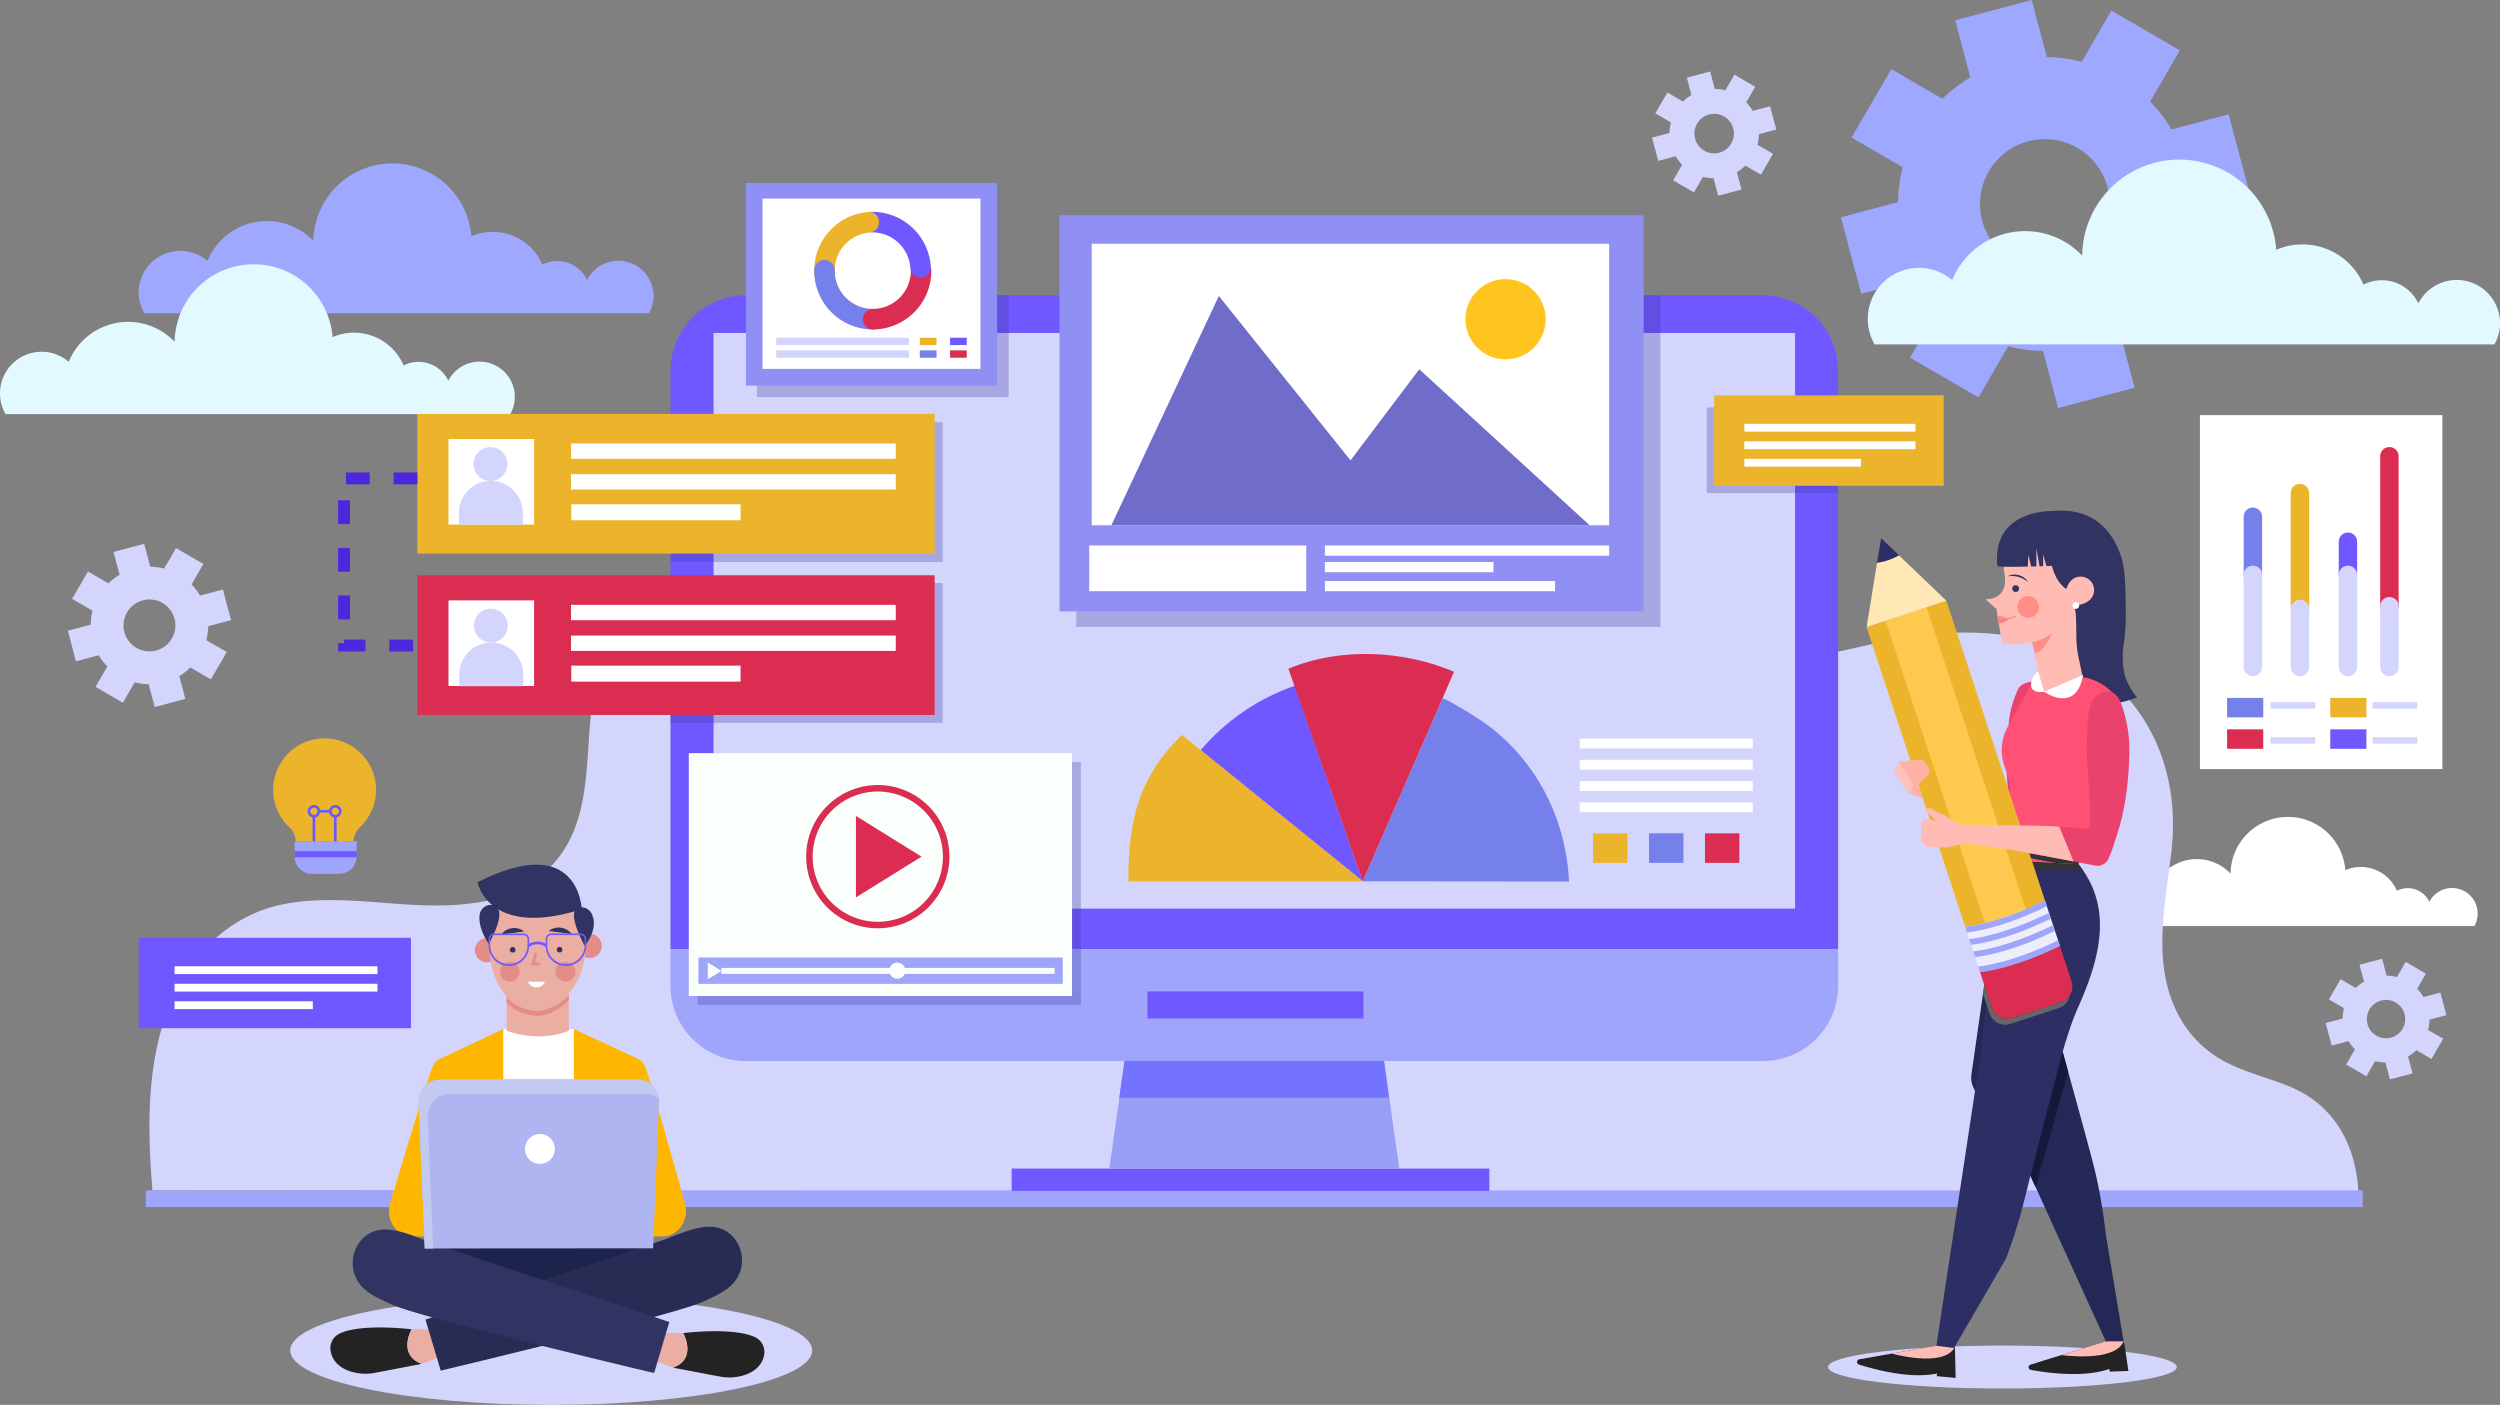 <svg xmlns="http://www.w3.org/2000/svg" xmlns:xlink="http://www.w3.org/1999/xlink" width="420.089" height="236.071" viewBox="0 0 420.089 236.071">
  <rect x="0" y="0" width="420.089" height="236.071" fill="#808080" stroke="none"/>
  <defs>
    <linearGradient id="linear-gradient" x1="-3971.885" y1="0.489" x2="3971.873" y2="0.489" gradientUnits="objectBoundingBox">
      <stop offset="0.204" stop-color="#965bff"/>
      <stop offset="1" stop-color="#97a4ea"/>
    </linearGradient>
    <linearGradient id="linear-gradient-2" x1="-8165.279" y1="0.5" x2="-140.213" y2="0.5" gradientUnits="objectBoundingBox">
      <stop offset="0.005" stop-color="#ffa603"/>
      <stop offset="1" stop-color="#ffda05"/>
    </linearGradient>
    <linearGradient id="linear-gradient-3" x1="0" y1="0.5" x2="1" y2="0.5" xlink:href="#linear-gradient"/>
  </defs>
  <g id="Grupo_80048" data-name="Grupo 80048" transform="translate(-35.795 -63.035)">
    <g id="Grupo_79944" data-name="Grupo 79944" transform="translate(35.795 63.035)">
      <g id="Grupo_79940" data-name="Grupo 79940" transform="translate(309.332)">
        <path id="Trazado_116787" data-name="Trazado 116787" d="M594.31,97.645l9.6-2.551L600.5,82.242l-9.6,2.551A24.529,24.529,0,0,0,587.31,80.1L592.3,71.5l-11.5-6.675-4.987,8.594a24.532,24.532,0,0,0-5.856-.785l-2.551-9.6-12.853,3.414,2.55,9.6a24.521,24.521,0,0,0-4.695,3.587l-8.594-4.987-6.675,11.5,8.594,4.987A24.534,24.534,0,0,0,544.943,97l-9.6,2.55,3.414,12.853,9.6-2.551a24.492,24.492,0,0,0,3.587,4.695l-4.987,8.594,11.5,6.675,4.987-8.594A24.539,24.539,0,0,0,569.3,122l2.551,9.6,12.853-3.414-2.55-9.6A24.505,24.505,0,0,0,586.85,115l8.595,4.987,6.675-11.5-8.594-4.987A24.5,24.5,0,0,0,594.31,97.645Zm-21.886,10.208a10.9,10.9,0,1,1,7.735-13.329A10.9,10.9,0,0,1,572.424,107.853Z" transform="translate(-535.341 -63.035)" fill="#9fa8ff"/>
      </g>
      <g id="Grupo_79941" data-name="Grupo 79941" transform="translate(11.398 91.38)">
        <path id="Trazado_116788" data-name="Trazado 116788" d="M77.786,224.449l3.84-1.02-1.365-5.14-3.84,1.02a9.811,9.811,0,0,0-1.435-1.877l1.995-3.437-4.6-2.669-1.995,3.437a9.785,9.785,0,0,0-2.342-.314l-1.02-3.84-5.141,1.365,1.02,3.84a9.8,9.8,0,0,0-1.877,1.435l-3.437-2-2.669,4.6,3.437,2a9.845,9.845,0,0,0-.314,2.342l-3.84,1.02,1.365,5.14,3.84-1.02a9.793,9.793,0,0,0,1.435,1.878l-1.995,3.437,4.6,2.669,1.995-3.437a9.783,9.783,0,0,0,2.342.314l1.02,3.84,5.141-1.365-1.02-3.84a9.841,9.841,0,0,0,1.878-1.435l3.437,1.995,2.669-4.6-3.437-1.995A9.849,9.849,0,0,0,77.786,224.449Zm-8.753,4.083a4.358,4.358,0,1,1,3.094-5.332A4.359,4.359,0,0,1,69.033,228.532Z" transform="translate(-54.202 -210.607)" fill="#d3d5fc"/>
      </g>
      <g id="Grupo_79942" data-name="Grupo 79942" transform="translate(277.601 12.008)">
        <path id="Trazado_116789" data-name="Trazado 116789" d="M502.054,92.965l2.923-.777-1.039-3.913-2.924.776a7.469,7.469,0,0,0-1.092-1.43l1.519-2.616-3.5-2.033-1.518,2.617a7.508,7.508,0,0,0-1.783-.239l-.777-2.923-3.914,1.039.776,2.924a7.486,7.486,0,0,0-1.429,1.092l-2.617-1.518-2.032,3.5,2.617,1.518a7.448,7.448,0,0,0-.239,1.783l-2.924.777,1.039,3.914,2.924-.777a7.509,7.509,0,0,0,1.092,1.429l-1.518,2.617,3.5,2.032,1.518-2.617a7.452,7.452,0,0,0,1.783.239l.776,2.924,3.914-1.039-.777-2.924a7.47,7.47,0,0,0,1.429-1.092l2.617,1.518,2.032-3.5-2.617-1.518A7.506,7.506,0,0,0,502.054,92.965Zm-6.664,3.109a3.318,3.318,0,1,1,2.355-4.059A3.318,3.318,0,0,1,495.39,96.074Z" transform="translate(-484.098 -82.427)" fill="#d3d5fc"/>
      </g>
      <path id="Trazado_116790" data-name="Trazado 116790" d="M159.511,127.371a5.914,5.914,0,0,0-10.735-.484,5.532,5.532,0,0,0-7.505-2.564,9.082,9.082,0,0,0-11.938-4.763,13.3,13.3,0,0,0-26.555.79A10.774,10.774,0,0,0,85,123.714,6.994,6.994,0,0,0,74.372,132.5h84.815a5.9,5.9,0,0,0,.323-5.13Z" transform="translate(-50.131 -79.861)" fill="#9fa8ff"/>
      <path id="Trazado_116791" data-name="Trazado 116791" d="M121.862,154.734a5.914,5.914,0,0,0-10.735-.484,5.534,5.534,0,0,0-7.505-2.564,9.084,9.084,0,0,0-11.938-4.763,13.3,13.3,0,0,0-26.555.79,10.774,10.774,0,0,0-17.783,3.364,6.994,6.994,0,0,0-10.623,8.787h84.816a5.9,5.9,0,0,0,.323-5.13Z" transform="translate(-35.795 -90.28)" fill="#e1f9ff"/>
      <path id="Trazado_116792" data-name="Trazado 116792" d="M669.189,299.329a4.3,4.3,0,0,0-7.8-.352,4.019,4.019,0,0,0-5.451-1.861,6.6,6.6,0,0,0-8.67-3.46,9.656,9.656,0,0,0-19.285.574,7.825,7.825,0,0,0-12.915,2.443,5.079,5.079,0,0,0-7.715,6.381h61.6a4.285,4.285,0,0,0,.235-3.726Z" transform="translate(-253.174 -147.438)" fill="#fff"/>
      <path id="Trazado_116793" data-name="Trazado 116793" d="M648.34,131.1a7.263,7.263,0,0,0-13.183-.594,6.793,6.793,0,0,0-9.217-3.148,11.157,11.157,0,0,0-14.661-5.85,16.327,16.327,0,0,0-32.611.97,13.231,13.231,0,0,0-21.839,4.131A8.589,8.589,0,0,0,543.784,137.4H647.943a7.239,7.239,0,0,0,.4-6.3Z" transform="translate(-228.79 -79.531)" fill="#e1f9ff"/>
      <g id="Grupo_79943" data-name="Grupo 79943" transform="translate(390.798 161.103)">
        <path id="Trazado_116794" data-name="Trazado 116794" d="M684.342,333.44l2.84-.755-1.01-3.8-2.84.754a7.267,7.267,0,0,0-1.061-1.388l1.476-2.542-3.4-1.974-1.476,2.542a7.243,7.243,0,0,0-1.732-.232l-.754-2.84-3.8,1.01.754,2.84a7.259,7.259,0,0,0-1.388,1.061l-2.542-1.475-1.974,3.4,2.542,1.475a7.241,7.241,0,0,0-.232,1.732L666.9,334l1.01,3.8,2.84-.754a7.229,7.229,0,0,0,1.061,1.388l-1.475,2.542,3.4,1.975,1.475-2.543a7.237,7.237,0,0,0,1.732.232l.754,2.84,3.8-1.009-.754-2.84a7.285,7.285,0,0,0,1.388-1.061l2.542,1.475,1.974-3.4-2.542-1.476A7.243,7.243,0,0,0,684.342,333.44Zm-6.473,3.019a3.223,3.223,0,1,1,2.287-3.942A3.223,3.223,0,0,1,677.869,336.459Z" transform="translate(-666.901 -323.203)" fill="#d3d5fc"/>
      </g>
    </g>
    <g id="Grupo_79945" data-name="Grupo 79945" transform="translate(60.307 100.685)">
      <path id="Trazado_116795" data-name="Trazado 116795" d="M447.531,286.513c-.415-8.272-4.327-14.689-11.321-17.649-4.14-1.752-8.612-2.624-12.453-5.073-5.813-3.706-8.773-10.033-9.124-17.376-.274-5.732.809-11.419,1.473-17.111,1.741-14.911-5.039-27.752-17.715-33.469-9.329-4.208-19.841-3.943-29.759-2-5.477,1.074-10.89,2.64-16.432,3.163-6.5.612-13.835.051-18.228-5.8-4.049-5.4-3.951-13.668-3.29-20.218,3.944-39.073-40.356-54.359-67.906-43.977-13.464,5.073-20.116,19.242-24.921,33.046-4.581,13.161-8.2,33.317-20.036,40.874-20.6,13.155-40-31.752-60.747-10.462-4.934,5.063-6.37,12.207-6.844,19.363-.54,8.156-.781,16.481-6.766,22.284a22.793,22.793,0,0,1-12.862,5.848c-10.483,1.473-21.063-1.865-31.532.133-10.869,2.073-18.281,11.008-21.121,22.581-2.03,8.275-1.8,17.018-1.091,25.558Z" transform="translate(-75.748 -123.837)" fill="#d3d5fc"/>
      <rect id="Rectángulo_34435" data-name="Rectángulo 34435" width="372.516" height="2.797" transform="translate(0 162.382)" fill="#9fa5fb"/>
    </g>
    <g id="Grupo_79946" data-name="Grupo 79946" transform="translate(148.464 112.642)">
      <rect id="Rectángulo_34436" data-name="Rectángulo 34436" width="80.27" height="3.757" transform="translate(57.327 146.751)" fill="#6f58ff"/>
      <path id="Rectángulo_34437" data-name="Rectángulo 34437" d="M12.684,0H183.518A12.684,12.684,0,0,1,196.2,12.684v97.195a0,0,0,0,1,0,0H0a0,0,0,0,1,0,0V12.684A12.684,12.684,0,0,1,12.684,0Z" fill="#6f58ff"/>
      <path id="Rectángulo_34438" data-name="Rectángulo 34438" d="M0,0H196.2a0,0,0,0,1,0,0V6.175a12.631,12.631,0,0,1-12.631,12.631H12.631A12.631,12.631,0,0,1,0,6.175V0A0,0,0,0,1,0,0Z" transform="translate(0 109.878)" fill="#9fa5fb"/>
      <path id="Trazado_116796" data-name="Trazado 116796" d="M411.16,153.389H229.436v96.73H411.16Z" transform="translate(-222.197 -147.046)" fill="#d3d5fc"/>
      <rect id="Rectángulo_34439" data-name="Rectángulo 34439" width="36.288" height="4.545" transform="translate(80.144 116.989)" fill="#6f58ff"/>
      <path id="Trazado_116797" data-name="Trazado 116797" d="M385.553,369.027H336.825l2.563-18.067h43.6Z" transform="translate(-263.088 -222.276)" fill="#969ff5"/>
    </g>
    <path id="Trazado_116798" data-name="Trazado 116798" d="M340.4,350.96h43.611l.839,6.172H339.516Z" transform="translate(-115.649 -109.634)" fill="#7373ff"/>
    <g id="Grupo_79967" data-name="Grupo 79967" transform="translate(84.565 208.33)">
      <ellipse id="Elipse_4812" data-name="Elipse 4812" cx="43.855" cy="9.152" rx="43.855" ry="9.152" transform="translate(0 72.473)" fill="#d3d5fc"/>
      <g id="Grupo_79947" data-name="Grupo 79947" transform="translate(16.597 27.592)">
        <path id="Trazado_116799" data-name="Trazado 116799" d="M184.255,348.284a2.055,2.055,0,0,0-.976-.98l-10.869-5.047-5.925-.024-5.926.033-10.679,5.024a2.327,2.327,0,0,0-1.094,1.11c-.776,1.614-4.872,15.2-7.229,23.1-.829,2.778,1.046,5.637,3.693,5.634l42.124-.03c2.611,0,4.476-2.792,3.71-5.551C188.882,363.627,185.007,349.838,184.255,348.284Z" transform="translate(-141.357 -342.233)" fill="#ffb600"/>
        <path id="Trazado_116800" data-name="Trazado 116800" d="M184.217,342.269l-11.855.008.015,34.861,11.877-.008Z" transform="translate(-153.163 -342.247)" fill="#fff"/>
      </g>
      <rect id="Rectángulo_34440" data-name="Rectángulo 34440" width="35.846" height="13.476" transform="translate(24.048 62.479)" fill="#1c244c"/>
      <g id="Grupo_79961" data-name="Grupo 79961" transform="translate(31.035)">
        <path id="Trazado_116801" data-name="Trazado 116801" d="M173.26,330.584l.006,7.506v.023a16,16,0,0,0,5.175.932,13.423,13.423,0,0,0,5.283-.939l-.006-7.529Z" transform="translate(-167.943 -310.203)" fill="#ebaea3"/>
        <path id="Trazado_116802" data-name="Trazado 116802" d="M183.635,333.146c-.068.072-.136.143-.2.211l-.117.113c-.067.065-.136.129-.2.19-.041.037-.082.071-.123.107-.067.058-.133.115-.2.169l-.13.1c-.065.051-.129.1-.194.149-.045.033-.09.065-.136.1-.063.045-.125.089-.188.13-.047.032-.094.061-.142.091s-.12.077-.179.112-.1.059-.15.088-.11.064-.165.094-.108.057-.162.085l-.148.076c-.059.029-.116.056-.174.082-.042.02-.085.041-.128.059-.064.029-.126.055-.189.081l-.1.043c-.071.028-.139.054-.208.08l-.071.027c-.082.03-.162.057-.24.082l-.025.009c-.262.085-.5.148-.7.194a4.15,4.15,0,0,1-.944.105c-.106,0-.212-.006-.318-.016-.168-.016-.333-.037-.5-.061l-.041-.007q-.238-.036-.465-.084l-.012,0a7.486,7.486,0,0,1-2.33-.894l-.034-.02c-.14-.085-.277-.173-.408-.266l-.009-.006-.014-.011a7.173,7.173,0,0,1-1.02-.884v.845a7.14,7.14,0,0,0,1.02.884l.014.011.009,0c.131.093.268.181.408.266l.034.02a7.5,7.5,0,0,0,2.33.895l.012,0c.152.032.307.06.465.084l.041.007c.162.024.327.045.5.061.106.01.212.015.318.016a4.152,4.152,0,0,0,.944-.105c.2-.046.441-.109.7-.194l.025-.009c.078-.025.157-.053.24-.082l.071-.027c.069-.025.137-.051.208-.08l.1-.043c.063-.026.125-.052.189-.08l.128-.06c.058-.027.115-.053.173-.082s.1-.051.149-.077.107-.055.161-.085.11-.062.165-.094.1-.057.15-.087.119-.074.179-.112.095-.06.142-.092c.063-.042.125-.085.188-.129.046-.032.091-.064.136-.1.065-.047.129-.1.194-.148l.13-.1c.067-.054.133-.111.2-.169.041-.035.082-.07.123-.107.068-.061.136-.125.2-.19l.117-.113c.069-.068.137-.139.2-.211l.085-.092v-.845Z" transform="translate(-167.944 -311.146)" fill="#e48c87"/>
        <g id="Grupo_79949" data-name="Grupo 79949" transform="translate(0 12.331)">
          <g id="Grupo_79948" data-name="Grupo 79948">
            <path id="Trazado_116803" data-name="Trazado 116803" d="M168.6,320.39a2.037,2.037,0,1,1-1.123-2.653A2.037,2.037,0,0,1,168.6,320.39Z" transform="translate(-164.673 -317.588)" fill="#e48c87"/>
          </g>
        </g>
        <g id="Grupo_79951" data-name="Grupo 79951" transform="translate(17.226 11.614)">
          <g id="Grupo_79950" data-name="Grupo 79950">
            <path id="Trazado_116804" data-name="Trazado 116804" d="M196.417,319.233a2.037,2.037,0,1,1-1.123-2.653A2.037,2.037,0,0,1,196.417,319.233Z" transform="translate(-192.492 -316.43)" fill="#e48c87"/>
          </g>
        </g>
        <path id="Trazado_116805" data-name="Trazado 116805" d="M184.656,309.651c1.043,11.4-4.985,13.8-7.166,14.294a4,4,0,0,1-1.261.089c-9.75-.925-7.616-15.271-7.616-15.271s.971-5.991,8.359-5.648C176.971,303.115,184.055,303.087,184.656,309.651Z" transform="translate(-166.098 -299.741)" fill="#ebaea3"/>
        <path id="Trazado_116806" data-name="Trazado 116806" d="M165.933,310.284c-.137,1.046.093,2.638,1.518,4.86,0,0,3.477-5.857.743-6.514A1.893,1.893,0,0,0,165.933,310.284Z" transform="translate(-165.14 -301.828)" fill="#313362"/>
        <path id="Trazado_116807" data-name="Trazado 116807" d="M194.608,310.493c.43,1.038.6,2.816-1.241,5.239,0,0-3.526-6.243-.746-6.49A2,2,0,0,1,194.608,310.493Z" transform="translate(-174.908 -302.076)" fill="#313362"/>
        <path id="Trazado_116808" data-name="Trazado 116808" d="M180.929,321.659l-.49,1.82h1.11" transform="translate(-170.677 -306.807)" fill="none" stroke="#e48c87" stroke-miterlimit="10" stroke-width="0.5"/>
        <path id="Trazado_116809" data-name="Trazado 116809" d="M189.872,325.712a1.663,1.663,0,1,1-1.664-1.662A1.663,1.663,0,0,1,189.872,325.712Z" transform="translate(-173.002 -307.718)" fill="#e48c87"/>
        <path id="Trazado_116810" data-name="Trazado 116810" d="M174.78,325.723a1.663,1.663,0,1,1-1.664-1.662A1.663,1.663,0,0,1,174.78,325.723Z" transform="translate(-167.255 -307.722)" fill="#e48c87"/>
        <path id="Trazado_116811" data-name="Trazado 116811" d="M175.107,320.493a.472.472,0,1,1-.473-.472A.472.472,0,0,1,175.107,320.493Z" transform="translate(-168.286 -306.184)" fill="#313362"/>
        <path id="Trazado_116812" data-name="Trazado 116812" d="M187.822,320.458a.472.472,0,1,1-.472-.472A.472.472,0,0,1,187.822,320.458Z" transform="translate(-173.128 -306.17)" fill="#313362"/>
        <g id="Grupo_79952" data-name="Grupo 79952" transform="translate(4.432 10.65)">
          <path id="Trazado_116813" data-name="Trazado 116813" d="M171.835,315.959l3.823-.506a2.578,2.578,0,0,0-2.019-.554,2.635,2.635,0,0,0-1.809,1.066" transform="translate(-171.831 -314.873)" fill="#313362"/>
        </g>
        <g id="Grupo_79953" data-name="Grupo 79953" transform="translate(12.418 10.568)">
          <path id="Trazado_116814" data-name="Trazado 116814" d="M188.552,315.823l-3.824-.5a2.577,2.577,0,0,1,2.018-.557,2.63,2.63,0,0,1,1.81,1.063" transform="translate(-184.728 -314.741)" fill="#313362"/>
        </g>
        <path id="Trazado_116815" data-name="Trazado 116815" d="M165.375,300.63s1.786,9.528,17.509,4.527C182.884,305.156,182.493,291.95,165.375,300.63Z" transform="translate(-164.941 -297.675)" fill="#313362"/>
        <g id="Grupo_79954" data-name="Grupo 79954" transform="translate(8.885 19.663)">
          <path id="Trazado_116816" data-name="Trazado 116816" d="M181.9,329.434a1.558,1.558,0,0,1-2.873,0Z" transform="translate(-179.022 -329.429)" fill="#fff"/>
        </g>
        <g id="Grupo_79960" data-name="Grupo 79960" transform="translate(2.296 11.557)">
          <g id="Grupo_79956" data-name="Grupo 79956" transform="translate(9.588)">
            <g id="Grupo_79955" data-name="Grupo 79955">
              <path id="Trazado_116817" data-name="Trazado 116817" d="M187.277,321.8a3.4,3.4,0,0,1-3.409-3.39v-1.131a.938.938,0,0,1,.938-.935l4.938,0a.938.938,0,0,1,.939.934V318.4A3.4,3.4,0,0,1,187.277,321.8ZM184.8,316.61a.667.667,0,0,0-.668.666v1.131a3.138,3.138,0,0,0,6.275,0v-1.131a.667.667,0,0,0-.669-.665Z" transform="translate(-183.866 -316.338)" fill="#6f58ff"/>
            </g>
          </g>
          <g id="Grupo_79958" data-name="Grupo 79958" transform="translate(0 0.007)">
            <g id="Grupo_79957" data-name="Grupo 79957">
              <path id="Trazado_116818" data-name="Trazado 116818" d="M171.792,321.808a3.4,3.4,0,0,1-3.409-3.39v-1.131a.937.937,0,0,1,.937-.935l4.938,0a.937.937,0,0,1,.939.933v1.131A3.4,3.4,0,0,1,171.792,321.808Zm-2.473-5.187a.668.668,0,0,0-.668.666v1.131a3.138,3.138,0,0,0,6.275,0v-1.131a.668.668,0,0,0-.669-.665Z" transform="translate(-168.382 -316.35)" fill="#6f58ff"/>
            </g>
          </g>
          <g id="Grupo_79959" data-name="Grupo 79959" transform="translate(6.531 1.342)">
            <path id="Trazado_116819" data-name="Trazado 116819" d="M179.2,319.435l-.268-.365a2.821,2.821,0,0,1,3.318.007l-.291.347A2.356,2.356,0,0,0,179.2,319.435Z" transform="translate(-178.929 -318.506)" fill="#6f58ff"/>
          </g>
        </g>
      </g>
      <g id="Grupo_79963" data-name="Grupo 79963" transform="translate(6.745 60.841)">
        <g id="Grupo_79962" data-name="Grupo 79962" transform="translate(0 16.924)">
          <path id="Trazado_116820" data-name="Trazado 116820" d="M127.048,424.259c3.743-1.726,12.043-.692,12.043-.692s-2.417,4.3,1.716,5.811L133,430.87a8.382,8.382,0,0,1-4.131-.209c-2.416-.774-3.182-2.275-3.385-3.455A2.741,2.741,0,0,1,127.048,424.259Z" transform="translate(-125.447 -423.26)" fill="#232323"/>
          <path id="Trazado_116821" data-name="Trazado 116821" d="M147.049,423.754l3.9,0,1.342,4.487-3.528,1.327C144.632,428.059,147.049,423.754,147.049,423.754Z" transform="translate(-133.405 -423.447)" fill="#ebaea3"/>
        </g>
        <path id="Trazado_116822" data-name="Trazado 116822" d="M195.4,396.591c2.746-.883,5.592-1.218,7.647,1.168a5.857,5.857,0,0,1,.628,6.692c-1.235,2.144-3.738,3.124-5.871,4.11-4.452,2.06-39.307,10.433-43.993,11.544l-2.563-8.571c2.139-.726,4.284-1.433,6.428-2.146q5.522-1.836,11.043-3.673,6.128-2.041,12.251-4.094c3.353-1.126,6.706-2.254,10.049-3.408C192.339,397.757,193.852,397.087,195.4,396.591Z" transform="translate(-135.27 -395.928)" fill="#282b54"/>
      </g>
      <g id="Grupo_79965" data-name="Grupo 79965" transform="translate(10.491 61.314)">
        <g id="Grupo_79964" data-name="Grupo 79964" transform="translate(50.303 17.08)">
          <path id="Trazado_116823" data-name="Trazado 116823" d="M232.185,425.263c-3.745-1.721-12.045-.674-12.045-.674s2.424,4.3-1.708,5.813l7.807,1.48a8.379,8.379,0,0,0,4.13-.214c2.414-.777,3.178-2.279,3.38-3.46A2.741,2.741,0,0,0,232.185,425.263Z" transform="translate(-214.903 -424.274)" fill="#232323"/>
          <path id="Trazado_116824" data-name="Trazado 116824" d="M217.97,424.783l-3.9,0-1.336,4.489,3.53,1.321C220.394,429.083,217.97,424.783,217.97,424.783Z" transform="translate(-212.732 -424.468)" fill="#ebaea3"/>
        </g>
        <path id="Trazado_116825" data-name="Trazado 116825" d="M140.532,397.349c-2.748-.879-5.593-1.21-7.646,1.18a5.856,5.856,0,0,0-.619,6.693c1.238,2.143,3.742,3.119,5.877,4.1,4.455,2.053,39.321,10.377,44.009,11.481l2.551-8.574c-2.14-.723-4.287-1.427-6.431-2.137q-5.525-1.828-11.049-3.657-6.13-2.031-12.256-4.076c-3.355-1.121-6.709-2.245-10.054-3.394C143.591,398.511,142.077,397.843,140.532,397.349Z" transform="translate(-131.496 -396.692)" fill="#313362"/>
      </g>
      <g id="Grupo_79966" data-name="Grupo 79966" transform="translate(21.569 36.071)">
        <path id="Trazado_116826" data-name="Trazado 116826" d="M186.037,355.926l-32.9.024a3.753,3.753,0,0,0-3.751,3.756l1.03,24.642,38.38-.027,1-24.643A3.754,3.754,0,0,0,186.037,355.926Z" transform="translate(-149.387 -355.926)" fill="#aeb5f0"/>
        <path id="Trazado_116827" data-name="Trazado 116827" d="M154.655,358.39l32.9-.023a3.733,3.733,0,0,1,2.185.7,3.751,3.751,0,0,0-3.7-3.144l-32.9.024a3.753,3.753,0,0,0-3.751,3.756l1.03,24.642h1.415l-.928-22.2A3.753,3.753,0,0,1,154.655,358.39Z" transform="translate(-149.387 -355.926)" fill="#c3caf1"/>
        <path id="Trazado_116828" data-name="Trazado 116828" d="M183.276,373.272a2.511,2.511,0,1,1-2.513-2.509A2.51,2.51,0,0,1,183.276,373.272Z" transform="translate(-160.379 -361.576)" fill="#fff"/>
      </g>
    </g>
    <g id="Grupo_79974" data-name="Grupo 79974" transform="translate(151.536 189.589)">
      <rect id="Rectángulo_34441" data-name="Rectángulo 34441" width="64.4" height="40.814" transform="translate(1.483 1.502)" fill="#4139a1" opacity="0.29"/>
      <g id="Grupo_79973" data-name="Grupo 79973">
        <g id="Grupo_79972" data-name="Grupo 79972">
          <g id="Grupo_79971" data-name="Grupo 79971">
            <rect id="Rectángulo_34442" data-name="Rectángulo 34442" width="64.4" height="40.814" fill="#fbfffc"/>
            <g id="Grupo_79969" data-name="Grupo 79969" transform="translate(19.722 5.357)">
              <g id="Grupo_79968" data-name="Grupo 79968">
                <path id="Trazado_116829" data-name="Trazado 116829" d="M266.595,300.136A12.037,12.037,0,1,1,278.633,288.1,12.051,12.051,0,0,1,266.595,300.136Zm0-22.981A10.943,10.943,0,1,0,277.539,288.1,10.956,10.956,0,0,0,266.595,277.155Z" transform="translate(-254.557 -276.061)" fill="#db2d51"/>
              </g>
              <path id="Trazado_116830" data-name="Trazado 116830" d="M279.085,291.292l-11.019-6.844v13.688Z" transform="translate(-259.701 -279.255)" fill="#db2d51"/>
            </g>
            <g id="Grupo_79970" data-name="Grupo 79970" transform="translate(1.615 34.337)">
              <rect id="Rectángulo_34443" data-name="Rectángulo 34443" width="61.226" height="4.436" fill="#9fa5fb"/>
              <path id="Trazado_116831" data-name="Trazado 116831" d="M230.129,325.629l-2.277-1.414v2.828Z" transform="translate(-226.281 -323.376)" fill="#fbfffc"/>
              <path id="Trazado_116832" data-name="Trazado 116832" d="M279.812,325.609a1.355,1.355,0,1,1-1.355-1.354A1.355,1.355,0,0,1,279.812,325.609Z" transform="translate(-245.035 -323.391)" fill="#fbfffc"/>
            </g>
          </g>
          <line id="Línea_175" data-name="Línea 175" x2="56.007" transform="translate(5.462 36.59)" fill="none" stroke="#fbfffc" stroke-miterlimit="10" stroke-width="1"/>
        </g>
      </g>
    </g>
    <g id="Grupo_79981" data-name="Grupo 79981" transform="translate(93.61 132.582)">
      <rect id="Rectángulo_34444" data-name="Rectángulo 34444" width="45.739" height="23.49" transform="translate(54.852 1.395)" fill="#4139a1" opacity="0.29"/>
      <rect id="Rectángulo_34445" data-name="Rectángulo 34445" width="45.738" height="23.49" transform="translate(54.853 28.422)" fill="#4139a1" opacity="0.29"/>
      <g id="Grupo_79980" data-name="Grupo 79980" transform="translate(0 0)">
        <g id="Grupo_79979" data-name="Grupo 79979" transform="translate(12.319)">
          <g id="Grupo_79976" data-name="Grupo 79976" transform="translate(0 27.117)">
            <rect id="Rectángulo_34446" data-name="Rectángulo 34446" width="86.918" height="23.477" transform="translate(86.918 23.477) rotate(180)" fill="#db2d51"/>
            <rect id="Rectángulo_34447" data-name="Rectángulo 34447" width="54.569" height="2.58" transform="translate(80.384 7.552) rotate(180)" fill="#fff"/>
            <rect id="Rectángulo_34448" data-name="Rectángulo 34448" width="54.569" height="2.58" transform="translate(80.384 12.713) rotate(180)" fill="#fff"/>
            <rect id="Rectángulo_34449" data-name="Rectángulo 34449" width="28.443" height="2.686" transform="translate(54.306 17.874) rotate(180)" fill="#fff"/>
            <rect id="Rectángulo_34450" data-name="Rectángulo 34450" width="14.382" height="14.382" transform="translate(19.613 18.603) rotate(180)" fill="#fff"/>
            <g id="Grupo_79975" data-name="Grupo 79975" transform="translate(7.051 5.623)">
              <path id="Trazado_116833" data-name="Trazado 116833" d="M170.091,231.059a2.839,2.839,0,1,1-2.839-2.839A2.839,2.839,0,0,1,170.091,231.059Z" transform="translate(-161.954 -228.22)" fill="#d3d5fc"/>
              <path id="Trazado_116834" data-name="Trazado 116834" d="M171.184,244.727H160.442v-1.966a5.371,5.371,0,0,1,5.371-5.371h0a5.37,5.37,0,0,1,5.371,5.371Z" transform="translate(-160.442 -231.712)" fill="#d3d5fc"/>
            </g>
          </g>
          <g id="Grupo_79978" data-name="Grupo 79978">
            <rect id="Rectángulo_34451" data-name="Rectángulo 34451" width="86.918" height="23.477" transform="translate(86.918 23.477) rotate(180)" fill="#ecb42a"/>
            <rect id="Rectángulo_34452" data-name="Rectángulo 34452" width="54.569" height="2.58" transform="translate(80.384 7.552) rotate(180)" fill="#fff"/>
            <rect id="Rectángulo_34453" data-name="Rectángulo 34453" width="54.569" height="2.58" transform="translate(80.384 12.713) rotate(180)" fill="#fff"/>
            <rect id="Rectángulo_34454" data-name="Rectángulo 34454" width="28.443" height="2.686" transform="translate(54.306 17.874) rotate(180)" fill="#fff"/>
            <rect id="Rectángulo_34455" data-name="Rectángulo 34455" width="14.382" height="14.382" transform="translate(19.613 18.603) rotate(180)" fill="#fff"/>
            <g id="Grupo_79977" data-name="Grupo 79977" transform="translate(6.978 5.589)">
              <path id="Trazado_116835" data-name="Trazado 116835" d="M169.974,187.212a2.839,2.839,0,1,1-2.839-2.839A2.839,2.839,0,0,1,169.974,187.212Z" transform="translate(-161.837 -184.373)" fill="#d3d5fc"/>
              <path id="Trazado_116836" data-name="Trazado 116836" d="M171.067,200.88H160.325v-1.966a5.371,5.371,0,0,1,5.371-5.371h0a5.371,5.371,0,0,1,5.371,5.371Z" transform="translate(-160.325 -187.865)" fill="#d3d5fc"/>
            </g>
          </g>
        </g>
        <path id="Trazado_116837" data-name="Trazado 116837" d="M141.481,192.859H129.162v28.083h12.319" transform="translate(-129.162 -182.016)" fill="none" stroke="#4c28dc" stroke-miterlimit="10" stroke-width="2" stroke-dasharray="4"/>
      </g>
    </g>
    <g id="Grupo_79984" data-name="Grupo 79984" transform="translate(322.6 129.471)">
      <rect id="Rectángulo_34456" data-name="Rectángulo 34456" width="22.065" height="14.393" transform="translate(0 2.024)" fill="#4139a1" opacity="0.29"/>
      <g id="Grupo_79983" data-name="Grupo 79983" transform="translate(1.235)">
        <rect id="Rectángulo_34457" data-name="Rectángulo 34457" width="38.575" height="15.192" fill="#ecb42a"/>
        <g id="Grupo_79982" data-name="Grupo 79982" transform="translate(5.074 4.779)">
          <rect id="Rectángulo_34458" data-name="Rectángulo 34458" width="28.752" height="1.316" fill="#fff"/>
          <rect id="Rectángulo_34459" data-name="Rectángulo 34459" width="28.752" height="1.315" transform="translate(0 2.945)" fill="#fff"/>
          <rect id="Rectángulo_34460" data-name="Rectángulo 34460" width="19.593" height="1.315" transform="translate(0 5.889)" fill="#fff"/>
        </g>
      </g>
    </g>
    <g id="Grupo_79987" data-name="Grupo 79987" transform="translate(59.108 220.62)">
      <g id="Grupo_79986" data-name="Grupo 79986">
        <rect id="Rectángulo_34461" data-name="Rectángulo 34461" width="45.743" height="15.192" fill="#6f58ff"/>
        <g id="Grupo_79985" data-name="Grupo 79985" transform="translate(6.017 4.779)">
          <rect id="Rectángulo_34462" data-name="Rectángulo 34462" width="34.095" height="1.316" fill="#fff"/>
          <rect id="Rectángulo_34463" data-name="Rectángulo 34463" width="34.095" height="1.315" transform="translate(0 2.945)" fill="#fff"/>
          <rect id="Rectángulo_34464" data-name="Rectángulo 34464" width="23.234" height="1.315" transform="translate(0 5.889)" fill="#fff"/>
        </g>
      </g>
    </g>
    <g id="Grupo_79989" data-name="Grupo 79989" transform="translate(213.831 99.209)">
      <rect id="Rectángulo_34465" data-name="Rectángulo 34465" width="98.156" height="55.752" transform="translate(2.818 13.432)" fill="#4139a1" opacity="0.29"/>
      <g id="Grupo_79988" data-name="Grupo 79988">
        <rect id="Rectángulo_34466" data-name="Rectángulo 34466" width="98.156" height="66.567" fill="#9090f4"/>
        <rect id="Rectángulo_34467" data-name="Rectángulo 34467" width="86.942" height="47.312" transform="translate(5.414 4.779)" fill="#fff"/>
        <rect id="Rectángulo_34468" data-name="Rectángulo 34468" width="36.469" height="7.679" transform="translate(4.992 55.489)" fill="#fff"/>
        <rect id="Rectángulo_34469" data-name="Rectángulo 34469" width="47.764" height="1.713" transform="translate(44.592 55.489)" fill="#fff"/>
        <rect id="Rectángulo_34470" data-name="Rectángulo 34470" width="38.676" height="1.713" transform="translate(44.592 61.456)" fill="#fff"/>
        <rect id="Rectángulo_34471" data-name="Rectángulo 34471" width="28.325" height="1.713" transform="translate(44.592 58.266)" fill="#fff"/>
        <path id="Trazado_116838" data-name="Trazado 116838" d="M337.381,181.881l18.057-38.533,22.127,27.629,11.553-15.312,28.632,26.217Z" transform="translate(-328.667 -129.79)" fill="#706cca"/>
        <circle id="Elipse_4813" data-name="Elipse 4813" cx="6.741" cy="6.741" r="6.741" transform="translate(68.211 10.728)" fill="#ffc41d"/>
      </g>
    </g>
    <g id="Grupo_80002" data-name="Grupo 80002" transform="translate(81.698 187.112)">
      <g id="Grupo_80001" data-name="Grupo 80001">
        <g id="Grupo_79994" data-name="Grupo 79994">
          <g id="Grupo_79990" data-name="Grupo 79990" transform="translate(3.607 17.286)">
            <rect id="Rectángulo_34472" data-name="Rectángulo 34472" width="10.41" height="1.899" fill="#9fa5fb"/>
          </g>
          <g id="Grupo_79991" data-name="Grupo 79991" transform="translate(3.607 19.834)">
            <path id="Trazado_116839" data-name="Trazado 116839" d="M123.234,298.365h-4.559a2.925,2.925,0,0,1-2.925-2.926h10.41A2.925,2.925,0,0,1,123.234,298.365Z" transform="translate(-115.75 -295.439)" fill="#9fa5fb"/>
          </g>
          <g id="Grupo_79992" data-name="Grupo 79992">
            <path id="Trazado_116840" data-name="Trazado 116840" d="M117.583,263.463a8.643,8.643,0,0,0-5.262,14.562c.209.219.452.4.651.631a3.436,3.436,0,0,1,.666,1.411c.008.031.123.627.107.627h9.644a2.725,2.725,0,0,1,.064-.448,3.882,3.882,0,0,1,1.112-1.973,8.643,8.643,0,0,0-6.982-14.81Z" transform="translate(-109.925 -263.409)" fill="#ecb42a"/>
          </g>
          <g id="Grupo_79993" data-name="Grupo 79993" transform="translate(3.607 18.956)">
            <rect id="Rectángulo_34473" data-name="Rectángulo 34473" width="10.41" height="1.019" fill="#6f58ff"/>
          </g>
        </g>
        <g id="Grupo_79997" data-name="Grupo 79997" transform="translate(5.794 11.192)">
          <g id="Grupo_79995" data-name="Grupo 79995">
            <path id="Trazado_116841" data-name="Trazado 116841" d="M120.335,283.59a1.053,1.053,0,1,1,1.053-1.053A1.055,1.055,0,0,1,120.335,283.59Zm0-1.662a.609.609,0,1,0,.609.609A.61.61,0,0,0,120.335,281.928Z" transform="translate(-119.281 -281.483)" fill="#6959fa"/>
          </g>
          <g id="Grupo_79996" data-name="Grupo 79996" transform="translate(3.591)">
            <path id="Trazado_116842" data-name="Trazado 116842" d="M126.133,283.59a1.053,1.053,0,1,1,1.054-1.053A1.055,1.055,0,0,1,126.133,283.59Zm0-1.662a.609.609,0,1,0,.609.609A.61.61,0,0,0,126.133,281.928Z" transform="translate(-125.08 -281.483)" fill="#6959fa"/>
          </g>
        </g>
        <g id="Grupo_79998" data-name="Grupo 79998" transform="translate(6.625 13.076)">
          <rect id="Rectángulo_34474" data-name="Rectángulo 34474" width="0.444" height="4.209" fill="#6959fa"/>
        </g>
        <g id="Grupo_79999" data-name="Grupo 79999" transform="translate(10.216 13.076)">
          <rect id="Rectángulo_34475" data-name="Rectángulo 34475" width="0.444" height="4.209" fill="#6959fa"/>
        </g>
        <g id="Grupo_80000" data-name="Grupo 80000" transform="translate(7.679 12.023)">
          <rect id="Rectángulo_34476" data-name="Rectángulo 34476" width="1.928" height="0.444" fill="#6959fa"/>
        </g>
      </g>
    </g>
    <g id="Grupo_80008" data-name="Grupo 80008" transform="translate(225.397 172.92)">
      <g id="Grupo_80004" data-name="Grupo 80004">
        <path id="Trazado_116843" data-name="Trazado 116843" d="M402.85,299.52h0Z" transform="translate(-365.162 -262.967)" fill="url(#linear-gradient)"/>
        <path id="Trazado_116844" data-name="Trazado 116844" d="M402.856,299.512l0,0,0,0,0,0h0Z" transform="translate(-365.162 -262.962)" fill="url(#linear-gradient-2)"/>
        <g id="Grupo_80003" data-name="Grupo 80003">
          <path id="Trazado_116845" data-name="Trazado 116845" d="M377.429,249.137a36.389,36.389,0,0,0-15.8,10.807l27.21,22.034Z" transform="translate(-349.468 -243.782)" fill="#6f58ff"/>
          <path id="Trazado_116846" data-name="Trazado 116846" d="M385.617,288.623l-27.21-22.034a36.373,36.373,0,0,0-5.247,8.2l32.456,13.845h0l0,0Z" transform="translate(-346.241 -250.428)" fill="url(#linear-gradient-3)"/>
          <path id="Trazado_116847" data-name="Trazado 116847" d="M381.362,287.053l-27.21-22.034L351,262.465c-7.084,6.875-9.011,13.944-9.011,24.6h39.375l0,0Z" transform="translate(-341.987 -248.857)" fill="#ecb42a"/>
          <path id="Trazado_116848" data-name="Trazado 116848" d="M405.581,283.291l13.4-30.706c.113-.254,4.134,2.2,4.432,2.386a35.919,35.919,0,0,1,5.909,4.356,34.286,34.286,0,0,1,8.631,12.886,36.368,36.368,0,0,1,2.294,11.114Z" transform="translate(-366.202 -245.088)" fill="#7580ea"/>
          <path id="Trazado_116849" data-name="Trazado 116849" d="M397.907,278.692l15.352-35.2c-8.236-3.518-18.919-4.251-27.832-.516L397.9,278.693Z" transform="translate(-358.528 -240.49)" fill="#db2d51"/>
        </g>
      </g>
      <g id="Grupo_80007" data-name="Grupo 80007" transform="translate(75.847 14.212)">
        <g id="Grupo_80005" data-name="Grupo 80005" transform="translate(2.251 15.934)">
          <rect id="Rectángulo_34477" data-name="Rectángulo 34477" width="5.781" height="4.961" fill="#ecb42a"/>
          <rect id="Rectángulo_34478" data-name="Rectángulo 34478" width="5.781" height="4.961" transform="translate(9.398)" fill="#7580ea"/>
          <rect id="Rectángulo_34479" data-name="Rectángulo 34479" width="5.781" height="4.961" transform="translate(18.797)" fill="#db2d51"/>
        </g>
        <g id="Grupo_80006" data-name="Grupo 80006">
          <rect id="Rectángulo_34480" data-name="Rectángulo 34480" width="29.079" height="1.665" fill="#fff"/>
          <rect id="Rectángulo_34481" data-name="Rectángulo 34481" width="29.079" height="1.665" transform="translate(0 3.575)" fill="#fff"/>
          <rect id="Rectángulo_34482" data-name="Rectángulo 34482" width="29.079" height="1.665" transform="translate(0 7.15)" fill="#fff"/>
          <rect id="Rectángulo_34483" data-name="Rectángulo 34483" width="29.079" height="1.665" transform="translate(0 10.724)" fill="#fff"/>
        </g>
      </g>
    </g>
    <g id="Grupo_80020" data-name="Grupo 80020" transform="translate(405.457 132.791)">
      <g id="Grupo_80018" data-name="Grupo 80018">
        <rect id="Rectángulo_34484" data-name="Rectángulo 34484" width="40.743" height="59.478" fill="#fff"/>
        <g id="Grupo_80017" data-name="Grupo 80017" transform="translate(7.352 5.366)">
          <g id="Grupo_80009" data-name="Grupo 80009" transform="translate(7.906 6.187)">
            <line id="Línea_176" data-name="Línea 176" y1="19.474" transform="translate(1.548 1.548)" fill="#fff"/>
            <path id="Trazado_116850" data-name="Trazado 116850" d="M658.959,216.913a1.548,1.548,0,0,1-1.548-1.548V195.891a1.548,1.548,0,1,1,3.1,0v19.473A1.548,1.548,0,0,1,658.959,216.913Z" transform="translate(-657.411 -194.343)" fill="#ecb42a"/>
          </g>
          <g id="Grupo_80010" data-name="Grupo 80010" transform="translate(7.906 25.661)">
            <line id="Línea_177" data-name="Línea 177" y1="9.741" transform="translate(1.548 1.548)" fill="#fff"/>
            <path id="Trazado_116851" data-name="Trazado 116851" d="M658.959,238.629a1.548,1.548,0,0,1-1.548-1.548v-9.742a1.548,1.548,0,0,1,3.1,0v9.742A1.548,1.548,0,0,1,658.959,238.629Z" transform="translate(-657.411 -225.791)" fill="#d3d5fc"/>
          </g>
          <g id="Grupo_80011" data-name="Grupo 80011" transform="translate(22.942)">
            <line id="Línea_178" data-name="Línea 178" y1="25.205" transform="translate(1.548 1.548)" fill="#fff"/>
            <path id="Trazado_116852" data-name="Trazado 116852" d="M683.241,212.653a1.548,1.548,0,0,1-1.548-1.548V185.9a1.548,1.548,0,0,1,3.1,0V211.1A1.548,1.548,0,0,1,683.241,212.653Z" transform="translate(-681.693 -184.351)" fill="#db2d51"/>
          </g>
          <g id="Grupo_80012" data-name="Grupo 80012" transform="translate(22.942 25.206)">
            <line id="Línea_179" data-name="Línea 179" y1="10.197" transform="translate(1.548 1.548)" fill="#fff"/>
            <path id="Trazado_116853" data-name="Trazado 116853" d="M683.241,238.349a1.548,1.548,0,0,1-1.548-1.548V226.6a1.548,1.548,0,0,1,3.1,0v10.2A1.548,1.548,0,0,1,683.241,238.349Z" transform="translate(-681.693 -225.056)" fill="#d3d5fc"/>
          </g>
          <g id="Grupo_80013" data-name="Grupo 80013" transform="translate(15.975 14.364)">
            <line id="Línea_180" data-name="Línea 180" y1="5.566" transform="translate(1.548 1.548)" fill="#fff"/>
            <path id="Trazado_116854" data-name="Trazado 116854" d="M671.99,216.209a1.548,1.548,0,0,1-1.548-1.548V209.1a1.548,1.548,0,1,1,3.1,0v5.566A1.548,1.548,0,0,1,671.99,216.209Z" transform="translate(-670.442 -207.547)" fill="#6f58ff"/>
          </g>
          <g id="Grupo_80014" data-name="Grupo 80014" transform="translate(15.975 19.93)">
            <line id="Línea_181" data-name="Línea 181" y1="15.473" transform="translate(1.548 1.548)" fill="#fff"/>
            <path id="Trazado_116855" data-name="Trazado 116855" d="M671.99,235.1a1.548,1.548,0,0,1-1.548-1.548V218.084a1.548,1.548,0,1,1,3.1,0v15.473A1.548,1.548,0,0,1,671.99,235.1Z" transform="translate(-670.442 -216.536)" fill="#d3d5fc"/>
          </g>
          <g id="Grupo_80015" data-name="Grupo 80015" transform="translate(0 10.167)">
            <line id="Línea_182" data-name="Línea 182" y1="9.762" transform="translate(1.548 1.548)" fill="#fff"/>
            <path id="Trazado_116856" data-name="Trazado 116856" d="M646.191,213.629a1.548,1.548,0,0,1-1.548-1.548v-9.763a1.548,1.548,0,1,1,3.1,0v9.763A1.548,1.548,0,0,1,646.191,213.629Z" transform="translate(-644.643 -200.77)" fill="#7580ea"/>
          </g>
          <g id="Grupo_80016" data-name="Grupo 80016" transform="translate(0 19.93)">
            <line id="Línea_183" data-name="Línea 183" y1="15.473" transform="translate(1.548 1.548)" fill="#fff"/>
            <path id="Trazado_116857" data-name="Trazado 116857" d="M646.191,235.1a1.548,1.548,0,0,1-1.548-1.548V218.084a1.548,1.548,0,0,1,3.1,0v15.473A1.548,1.548,0,0,1,646.191,235.1Z" transform="translate(-644.643 -216.536)" fill="#d3d5fc"/>
          </g>
        </g>
      </g>
      <g id="Grupo_80019" data-name="Grupo 80019" transform="translate(4.571 47.514)">
        <rect id="Rectángulo_34485" data-name="Rectángulo 34485" width="6.074" height="3.272" fill="#7580ea"/>
        <rect id="Rectángulo_34486" data-name="Rectángulo 34486" width="6.074" height="3.272" transform="translate(0 5.285)" fill="#db2d51"/>
        <rect id="Rectángulo_34487" data-name="Rectángulo 34487" width="6.074" height="3.272" transform="translate(17.331)" fill="#ecb42a"/>
        <rect id="Rectángulo_34488" data-name="Rectángulo 34488" width="6.074" height="3.272" transform="translate(17.331 5.285)" fill="#6f58ff"/>
        <rect id="Rectángulo_34489" data-name="Rectángulo 34489" width="7.516" height="1.09" transform="translate(7.293 0.72)" fill="#d3d5fc"/>
        <rect id="Rectángulo_34490" data-name="Rectángulo 34490" width="7.516" height="1.09" transform="translate(7.293 6.589)" fill="#d3d5fc"/>
        <rect id="Rectángulo_34491" data-name="Rectángulo 34491" width="7.516" height="1.09" transform="translate(24.442 0.72)" fill="#d3d5fc"/>
        <rect id="Rectángulo_34492" data-name="Rectángulo 34492" width="7.516" height="1.09" transform="translate(24.442 6.589)" fill="#d3d5fc"/>
      </g>
    </g>
    <g id="Grupo_80034" data-name="Grupo 80034" transform="translate(161.129 93.783)">
      <rect id="Rectángulo_34493" data-name="Rectángulo 34493" width="42.316" height="17.103" transform="translate(1.851 18.859)" fill="#4139a1" opacity="0.29"/>
      <g id="Grupo_80033" data-name="Grupo 80033">
        <g id="Grupo_80021" data-name="Grupo 80021">
          <rect id="Rectángulo_34494" data-name="Rectángulo 34494" width="42.219" height="34.038" fill="#9090f4"/>
          <rect id="Rectángulo_34495" data-name="Rectángulo 34495" width="36.621" height="28.619" transform="translate(2.799 2.619)" fill="#fff"/>
        </g>
        <g id="Grupo_80032" data-name="Grupo 80032" transform="translate(5.102 4.845)">
          <g id="Grupo_80030" data-name="Grupo 80030" transform="translate(6.383)">
            <g id="Grupo_80023" data-name="Grupo 80023" transform="translate(0 0.021)">
              <g id="Grupo_80022" data-name="Grupo 80022">
                <path id="Trazado_116858" data-name="Trazado 116858" d="M265.9,120.553a1.729,1.729,0,0,1,.238,3.449,6.41,6.41,0,0,0-5.933,6.836,1.724,1.724,0,1,1-3.439.24A9.868,9.868,0,0,1,265.9,120.553Z" transform="translate(-256.745 -120.549)" fill="#ecb42a"/>
              </g>
            </g>
            <g id="Grupo_80025" data-name="Grupo 80025" transform="translate(0 8.13)">
              <g id="Grupo_80024" data-name="Grupo 80024">
                <path id="Trazado_116859" data-name="Trazado 116859" d="M256.746,135.363a1.724,1.724,0,1,1,3.447.019,6.407,6.407,0,0,0,6.355,6.444,1.729,1.729,0,0,1-.019,3.457A9.863,9.863,0,0,1,256.746,135.363Z" transform="translate(-256.746 -133.644)" fill="#7580ea"/>
              </g>
            </g>
            <g id="Grupo_80027" data-name="Grupo 80027" transform="translate(8.122 8.175)">
              <g id="Grupo_80026" data-name="Grupo 80026">
                <path id="Trazado_116860" data-name="Trazado 116860" d="M271.586,145.311a1.729,1.729,0,0,1,0-3.457,6.406,6.406,0,0,0,6.39-6.408,1.724,1.724,0,1,1,3.448,0A9.863,9.863,0,0,1,271.586,145.311Z" transform="translate(-269.862 -133.717)" fill="#db2d51"/>
              </g>
            </g>
            <g id="Grupo_80029" data-name="Grupo 80029" transform="translate(9.086)">
              <g id="Grupo_80028" data-name="Grupo 80028">
                <path id="Trazado_116861" data-name="Trazado 116861" d="M271.419,120.539a9.858,9.858,0,0,1,10.5,9.159,1.724,1.724,0,1,1-3.439.24,6.4,6.4,0,0,0-6.818-5.951,1.139,1.139,0,0,0,.183-.032,2.014,2.014,0,0,0,.43-.157,1.752,1.752,0,0,0,.493-.362,1.643,1.643,0,0,0,.372-.65,1.763,1.763,0,0,0,0-1.084,1.619,1.619,0,0,0-.3-.545,1.81,1.81,0,0,0-.706-.5c-.045-.018-.091-.035-.138-.051a1.733,1.733,0,0,0-.454-.069" transform="translate(-271.419 -120.515)" fill="#6f58ff"/>
              </g>
            </g>
          </g>
          <g id="Grupo_80031" data-name="Grupo 80031" transform="translate(0 21.156)">
            <rect id="Rectángulo_34496" data-name="Rectángulo 34496" width="22.302" height="1.236" fill="#d3d5fc"/>
            <rect id="Rectángulo_34497" data-name="Rectángulo 34497" width="2.809" height="1.236" transform="translate(24.127)" fill="#ecb42a"/>
            <rect id="Rectángulo_34498" data-name="Rectángulo 34498" width="2.809" height="1.236" transform="translate(29.206)" fill="#6f58ff"/>
            <rect id="Rectángulo_34499" data-name="Rectángulo 34499" width="2.809" height="1.236" transform="translate(24.127 2.128)" fill="#7580ea"/>
            <rect id="Rectángulo_34500" data-name="Rectángulo 34500" width="2.809" height="1.236" transform="translate(29.206 2.128)" fill="#db2d51"/>
            <rect id="Rectángulo_34501" data-name="Rectángulo 34501" width="22.302" height="1.236" transform="translate(0 2.128)" fill="#d3d5fc"/>
          </g>
        </g>
      </g>
    </g>
    <g id="Grupo_80047" data-name="Grupo 80047" transform="translate(342.963 148.832)">
      <ellipse id="Elipse_4814" data-name="Elipse 4814" cx="29.309" cy="3.606" rx="29.309" ry="3.606" transform="translate(0 140.308)" fill="#d3d5fc"/>
      <g id="Grupo_80046" data-name="Grupo 80046" transform="translate(4.893)">
        <path id="Trazado_116862" data-name="Trazado 116862" d="M599.249,227.274c-.1.249-.114,6.039-.116,6.306q-.009,1.5-.02,3a8.057,8.057,0,0,0,.216,2.357,3.011,3.011,0,0,0,1.915,2,10.816,10.816,0,0,0,6.129.248c.191-.043,2.027-.679,2.041-.661a10.691,10.691,0,0,1-2.077-3.687,13.972,13.972,0,0,1-.113-5.714q.191-1.5.251-3.005a66.655,66.655,0,0,0-.152-6.742c-.495.188-1.586,2.534-1.987,2.907-.5.464-.692.889-1.191,1.353-1,.929-2.234.319-3.237,1.242-.425.4-.38.422-.824.8C599.713,227.992,599.435,226.793,599.249,227.274Z" transform="translate(-562.352 -209.126)" fill="#313362"/>
        <g id="Grupo_80035" data-name="Grupo 80035" transform="translate(0 140.309)">
          <path id="Trazado_116863" data-name="Trazado 116863" d="M556.256,431.544l-.047-2.3-.018-.852-.544.656-2.487-.866-13.032,2.294a.459.459,0,0,0-.061.89c2.85.9,8.715,2.439,13.113,1.5l-.04.453,3.158.292Z" transform="translate(-539.748 -428.177)" fill="#232323"/>
          <path id="Trazado_116864" data-name="Trazado 116864" d="M556.725,428.177l-7.616,1.341s8.617,2.425,10.558-.974" transform="translate(-543.312 -428.177)" fill="#ffbcb5"/>
        </g>
        <path id="Trazado_116865" data-name="Trazado 116865" d="M571.087,334.468c-.056-.125-.108-.251-.155-.378a3.9,3.9,0,0,1-.174-1.933l5.161-35.939,5.195-.3-1.758,31.846c.224.242.45.508.678.793l-7.508,9.1Z" transform="translate(-551.537 -237.508)" fill="#242856"/>
        <g id="Grupo_80036" data-name="Grupo 80036" transform="translate(28.826 139.501)">
          <path id="Trazado_116866" data-name="Trazado 116866" d="M602.759,429.908l-.3-2.022c-.025-.172-.058-.344-.1-.513l-.12-.5-.4.632-2.576-.546-12.639,3.919a.459.459,0,0,0,.049.89c2.94.534,8.955,1.321,13.2-.169l.018.454,3.17-.108Z" transform="translate(-586.299 -426.872)" fill="#232323"/>
          <path id="Trazado_116867" data-name="Trazado 116867" d="M602.65,427.011l-7.459,2.313s8.953,1.3,10.451-2.313" transform="translate(-589.685 -426.925)" fill="#ffbcb5"/>
        </g>
        <path id="Trazado_116868" data-name="Trazado 116868" d="M586.761,368.292l5.028-22.376c.694,2.811,5.158,18.629,5.9,21.874a90.574,90.574,0,0,1,1.735,10.284l3.007,18.059H599.44Z" transform="translate(-557.649 -256.545)" fill="#242856"/>
        <path id="Trazado_116869" data-name="Trazado 116869" d="M568.686,329.043l3.636-32.64,12.809.692c5.967,7.49,3.548,16-.155,24.309-1.988,4.459-4,12.341-8.893,31.983a90.52,90.52,0,0,1-3.106,9.956l-8.748,15.064-2.968-.377Z" transform="translate(-547.94 -237.692)" fill="#2d2f64"/>
        <path id="Trazado_116870" data-name="Trazado 116870" d="M579.017,296.4l-.172,1.148,13.766.619-.785-1.075Z" transform="translate(-554.635 -237.692)" fill="#333" style="mix-blend-mode: overlay;isolation: isolate"/>
        <path id="Trazado_116871" data-name="Trazado 116871" d="M592.191,348.468l-5.43,20.8.875,1.921,5.475-19.378Z" transform="translate(-557.649 -257.517)" fill="#14183a"/>
        <path id="Trazado_116872" data-name="Trazado 116872" d="M575.381,268.7a1.612,1.612,0,0,0,1.9-1.785,47.451,47.451,0,0,1,.006-11.623,17.147,17.147,0,0,1,1.621-6.073c.81-1.626,5.223-2,6.263,1.332.96,3.076-.565,3.987-.965,7.16a52.638,52.638,0,0,1-1.736,8.592,36.209,36.209,0,0,1-1.505,4.119c-.192.437-.378.891-.571,1.35a18.561,18.561,0,0,1-1.015,2.115l-.012.022-.073.151a2,2,0,0,1-2.349,1.057l-3.6-1.017-1.874-6.042C572.779,268.246,574.081,268.455,575.381,268.7Z" transform="translate(-551.829 -219.265)" fill="#e8426d"/>
        <path id="Trazado_116873" data-name="Trazado 116873" d="M585.314,244.561l-5.233,9.591a8.052,8.052,0,0,0-.641,6.726l1,2.841L579.07,276.68l12.809.692c2.911-11,6.191-16.5,6.191-16.5s5.391-11.709-4.556-14.762Z" transform="translate(-554.688 -217.952)" fill="#ff5076"/>
        <path id="Trazado_116874" data-name="Trazado 116874" d="M599.283,273.743c1.222.114-.167-10.089-.053-13.606.079-2.419-.043-5.467.757-7.513.661-1.692,3.585-3.359,4.919-.135a22.521,22.521,0,0,1,1.434,9.436,52.729,52.729,0,0,1-.959,8.713,36.386,36.386,0,0,1-1.13,4.237c-.152.453-.3.921-.448,1.4a18.331,18.331,0,0,1-.821,2.2l-.01.024-.058.157a2,2,0,0,1-2.241,1.264l-3.681-.69-2.409-5.85C595.815,273.438,598.048,273.627,599.283,273.743Z" transform="translate(-560.628 -220.272)" fill="#e8426d"/>
        <g id="Grupo_80037" data-name="Grupo 80037" transform="translate(29.181 14.179)">
          <path id="Trazado_116875" data-name="Trazado 116875" d="M592.5,228.071l.809-1.2L589.39,229l-2.518,3.219s.366,1.691.86,3.953C589.227,236.17,593.952,230.59,592.5,228.071Z" transform="translate(-586.872 -225.394)" fill="#ff8d88"/>
          <path id="Trazado_116876" data-name="Trazado 116876" d="M595.406,228.787s3.386-1.042,3.567-3.079l-2.458.723-3.292-1.944c-2.035,6.691-3.827,9.758-5.322,9.763.211.966.4,1.94.588,2.913-.083,1.546-.252,3.191,1.259,3.681,1.453.47,3.524-.439,4.517-1.316.686-.606,1.035-.633,1.721-1.239,0,0-.4-1.883-.812-3.891C594.848,232.3,594.712,230.163,595.406,228.787Z" transform="translate(-587.264 -224.487)" fill="#ffbcb5"/>
        </g>
        <path id="Trazado_116877" data-name="Trazado 116877" d="M574.561,218.157l1.841,1.6.953,5.792s8.353,1.843,11.465-5.788c0,0,5.073-.284,5.823-4.743s-3.222-11.383-11.819-8.313c0,0-4.122,1.786-5.022,5.234a4.4,4.4,0,0,0-.038,1.9C578,215.119,578.144,218.068,574.561,218.157Z" transform="translate(-553.004 -203.25)" fill="#ffbcb5"/>
        <g id="Grupo_80038" data-name="Grupo 80038" transform="translate(23.543 10.75)">
          <path id="Trazado_116878" data-name="Trazado 116878" d="M586.733,225.956a1.825,1.825,0,1,1-2.364-1.034A1.825,1.825,0,0,1,586.733,225.956Z" transform="translate(-579.839 -221.176)" fill="#ff8d88"/>
          <path id="Trazado_116879" data-name="Trazado 116879" d="M577.948,230.764a5.6,5.6,0,0,0,2.991-.5" transform="translate(-577.836 -223.259)" fill="none" stroke="#ff8d88" stroke-miterlimit="10" stroke-width="0.25"/>
          <path id="Trazado_116880" data-name="Trazado 116880" d="M577.879,230.738l1.9-.108s-1.64-.692-1.988-.328C577.71,230.382,577.879,230.738,577.879,230.738Z" transform="translate(-577.767 -223.233)" fill="#ff8d88"/>
          <path id="Trazado_116881" data-name="Trazado 116881" d="M577.937,230.993c-.111,0-.141.19-.138.269a.48.48,0,0,0,.23.4c.219.121.5,0,.713-.092a5.573,5.573,0,0,0,1.045-.668Z" transform="translate(-577.78 -223.499)" fill="#f88080"/>
          <path id="Trazado_116882" data-name="Trazado 116882" d="M580.527,219.253a2.633,2.633,0,0,1,3.486.984A4.238,4.238,0,0,0,580.527,219.253Z" transform="translate(-578.818 -218.951)" fill="#313362"/>
          <path id="Trazado_116883" data-name="Trazado 116883" d="M582.03,222.834a.57.57,0,1,0-.04-.806A.571.571,0,0,0,582.03,222.834Z" transform="translate(-579.319 -220.051)" fill="#313362"/>
        </g>
        <g id="Grupo_80039" data-name="Grupo 80039" transform="translate(23.501)">
          <path id="Trazado_116884" data-name="Trazado 116884" d="M586.936,201.668c7.9-.79,10.76,4.59,11.789,8.205.618,2.17.828,7.426.029,9.535-2.141,5.648-7.7,2.518-7.7,2.518l-.1-2.881-.56-3.832c-2.689-.632-3.462-4.334-3.462-4.334s-.355.014-.921.034l-.547-1.962v1.98l-.607.02-.531-3v3.013l-.909.025h.016l-.449-1.986-.1,2c-2.449.056-5.106.071-5.125-.126C576.819,201.354,586.936,201.668,586.936,201.668Z" transform="translate(-577.7 -201.59)" fill="#313362"/>
        </g>
        <g id="Grupo_80040" data-name="Grupo 80040" transform="translate(35.031 11.099)">
          <path id="Trazado_116885" data-name="Trazado 116885" d="M600.573,220.313a2.258,2.258,0,0,1-.264,3.182c-.952.806-2.79,1.185-3.6.234s-.273-2.874.678-3.679A2.258,2.258,0,0,1,600.573,220.313Z" transform="translate(-596.32 -219.515)" fill="#ffbcb5"/>
          <path id="Trazado_116886" data-name="Trazado 116886" d="M598.244,227.215a.561.561,0,1,0,.318-.726A.561.561,0,0,0,598.244,227.215Z" transform="translate(-597.038 -222.155)" fill="#fff"/>
        </g>
        <path id="Trazado_116887" data-name="Trazado 116887" d="M581.821,293.664l9.362,1.757.908.17c-.027.1-.054.2-.081.3l-3.824-.206-6.364-1.194c-.845-.159-1.673-.328-2.494-.487l.085-.809C580.206,293.347,581.006,293.511,581.821,293.664Z" transform="translate(-554.819 -236.47)" fill="#333" style="mix-blend-mode: overlay;isolation: isolate"/>
        <g id="Grupo_80041" data-name="Grupo 80041" transform="translate(29.212 26.998)">
          <path id="Trazado_116888" data-name="Trazado 116888" d="M589.131,248.631s-1.969.39-2.185-.992a2.966,2.966,0,0,1,1.178-2.45Z" transform="translate(-586.923 -245.189)" fill="#fff"/>
          <path id="Trazado_116889" data-name="Trazado 116889" d="M597.045,246.178l-6.556,2.829s5.39,3.838,6.556-2.829" transform="translate(-588.281 -245.566)" fill="#fff"/>
        </g>
        <g id="Grupo_80044" data-name="Grupo 80044" transform="translate(1.591 4.628)">
          <path id="Trazado_116890" data-name="Trazado 116890" d="M542.317,230.487l16.562,50.365s5.313-.438,13.414-4.411l-16.562-50.364Z" transform="translate(-542.317 -215.542)" fill="#ecb42a"/>
          <rect id="Rectángulo_34502" data-name="Rectángulo 34502" width="7.242" height="54.03" transform="translate(3.195 13.895) rotate(-18.204)" fill="#ffc950"/>
          <g id="Grupo_80042" data-name="Grupo 80042" transform="translate(16.562 60.898)">
            <path id="Trazado_116891" data-name="Trazado 116891" d="M569.064,311.821l.268.815,2.277,6.924,13.414-4.411-2.277-6.924-.268-.815C574.377,311.383,569.064,311.821,569.064,311.821Z" transform="translate(-569.064 -307.41)" fill="#ededfc"/>
            <path id="Trazado_116892" data-name="Trazado 116892" d="M569.064,311.821l.268.815.048.147s5.313-.438,13.414-4.411l-.048-.147-.268-.815C574.377,311.383,569.064,311.821,569.064,311.821Z" transform="translate(-569.064 -307.41)" fill="#9fa5fb"/>
            <path id="Trazado_116893" data-name="Trazado 116893" d="M570.163,315.161l.267.815.048.147s5.313-.438,13.414-4.411l-.048-.147-.268-.814C575.475,314.722,570.163,315.161,570.163,315.161Z" transform="translate(-569.482 -308.682)" fill="#9fa5fb"/>
            <path id="Trazado_116894" data-name="Trazado 116894" d="M571.261,318.5l.267.814.048.147s5.313-.438,13.414-4.411l-.048-.147-.267-.815C576.573,318.061,571.261,318.5,571.261,318.5Z" transform="translate(-569.901 -309.953)" fill="#9fa5fb"/>
            <path id="Trazado_116895" data-name="Trazado 116895" d="M573.06,323.973l.137.416,1.837,5.585a2.8,2.8,0,0,0,3.515,1.83l8.157-2.683a2.8,2.8,0,0,0,1.742-3.558l-1.837-5.586-.137-.415Z" transform="translate(-570.586 -312.037)" fill="#db2d51"/>
            <path id="Trazado_116896" data-name="Trazado 116896" d="M572.612,322.609l.268.814.048.147s5.312-.439,13.413-4.411l-.048-.147-.268-.815C577.925,322.17,572.612,322.609,572.612,322.609Z" transform="translate(-570.415 -311.518)" fill="#9fa5fb"/>
          </g>
          <g id="Grupo_80043" data-name="Grupo 80043">
            <path id="Trazado_116897" data-name="Trazado 116897" d="M548.857,211.964l-3.022-2.9-.679,4.164A10.466,10.466,0,0,0,548.857,211.964Z" transform="translate(-543.398 -209.064)" fill="#2d2f64"/>
            <path id="Trazado_116898" data-name="Trazado 116898" d="M555.731,221.381l-7.955-7.634a10.465,10.465,0,0,1-3.7,1.264l-1.758,10.781Z" transform="translate(-542.317 -210.847)" fill="#ffe7b6"/>
          </g>
        </g>
        <path id="Trazado_116899" data-name="Trazado 116899" d="M578.5,336.871l8.157-2.682a2.744,2.744,0,0,0,1.824-2.113,2.7,2.7,0,0,1-1.447,1.152l-8.158,2.683a2.8,2.8,0,0,1-3.514-1.83l-1.235-3.754-.211,1.468,1.068,3.248A2.8,2.8,0,0,0,578.5,336.871Z" transform="translate(-552.757 -250.609)" fill="#666" style="mix-blend-mode: overlay;isolation: isolate"/>
        <path id="Trazado_116900" data-name="Trazado 116900" d="M582.679,291.284l-2.409-5.851c-3.127-.167-6.251-.2-9.385-.2-1.608-.009-7.582-.139-7.582-.139a13.34,13.34,0,0,0-2.84-1.828,9.808,9.808,0,0,1-1.643-.825.663.663,0,0,0-1.019.415l1.9,1.62-1.48-.328a.878.878,0,0,0-1.067.8l-.159,2.531a1.8,1.8,0,0,0,1.983,1.4l1.983.056a4.019,4.019,0,0,0,1.229-.155,10.5,10.5,0,0,1,2.253-.435,18.712,18.712,0,0,1,3.617.366c1.116.155,2.232.316,3.345.49.639.1,1.277.2,1.913.323Z" transform="translate(-546.315 -232.334)" fill="#ffbcb5"/>
        <g id="Grupo_80045" data-name="Grupo 80045" transform="translate(6.21 41.84)">
          <path id="Trazado_116901" data-name="Trazado 116901" d="M552.339,274.757l2.3.977-.768-2.336,1.569-1.668a1,1,0,0,0,.142-1.176l-.46-.816a1.138,1.138,0,0,0-1.128-.571l-3.389.407-.831,1.687Z" transform="translate(-549.777 -269.159)" fill="#ffb1a5"/>
          <path id="Trazado_116902" data-name="Trazado 116902" d="M552.339,275.012l.726-1.366-2.457-3.816-.831,1.687Z" transform="translate(-549.777 -269.414)" fill="#ffc1bb"/>
        </g>
      </g>
    </g>
  </g>
</svg>
